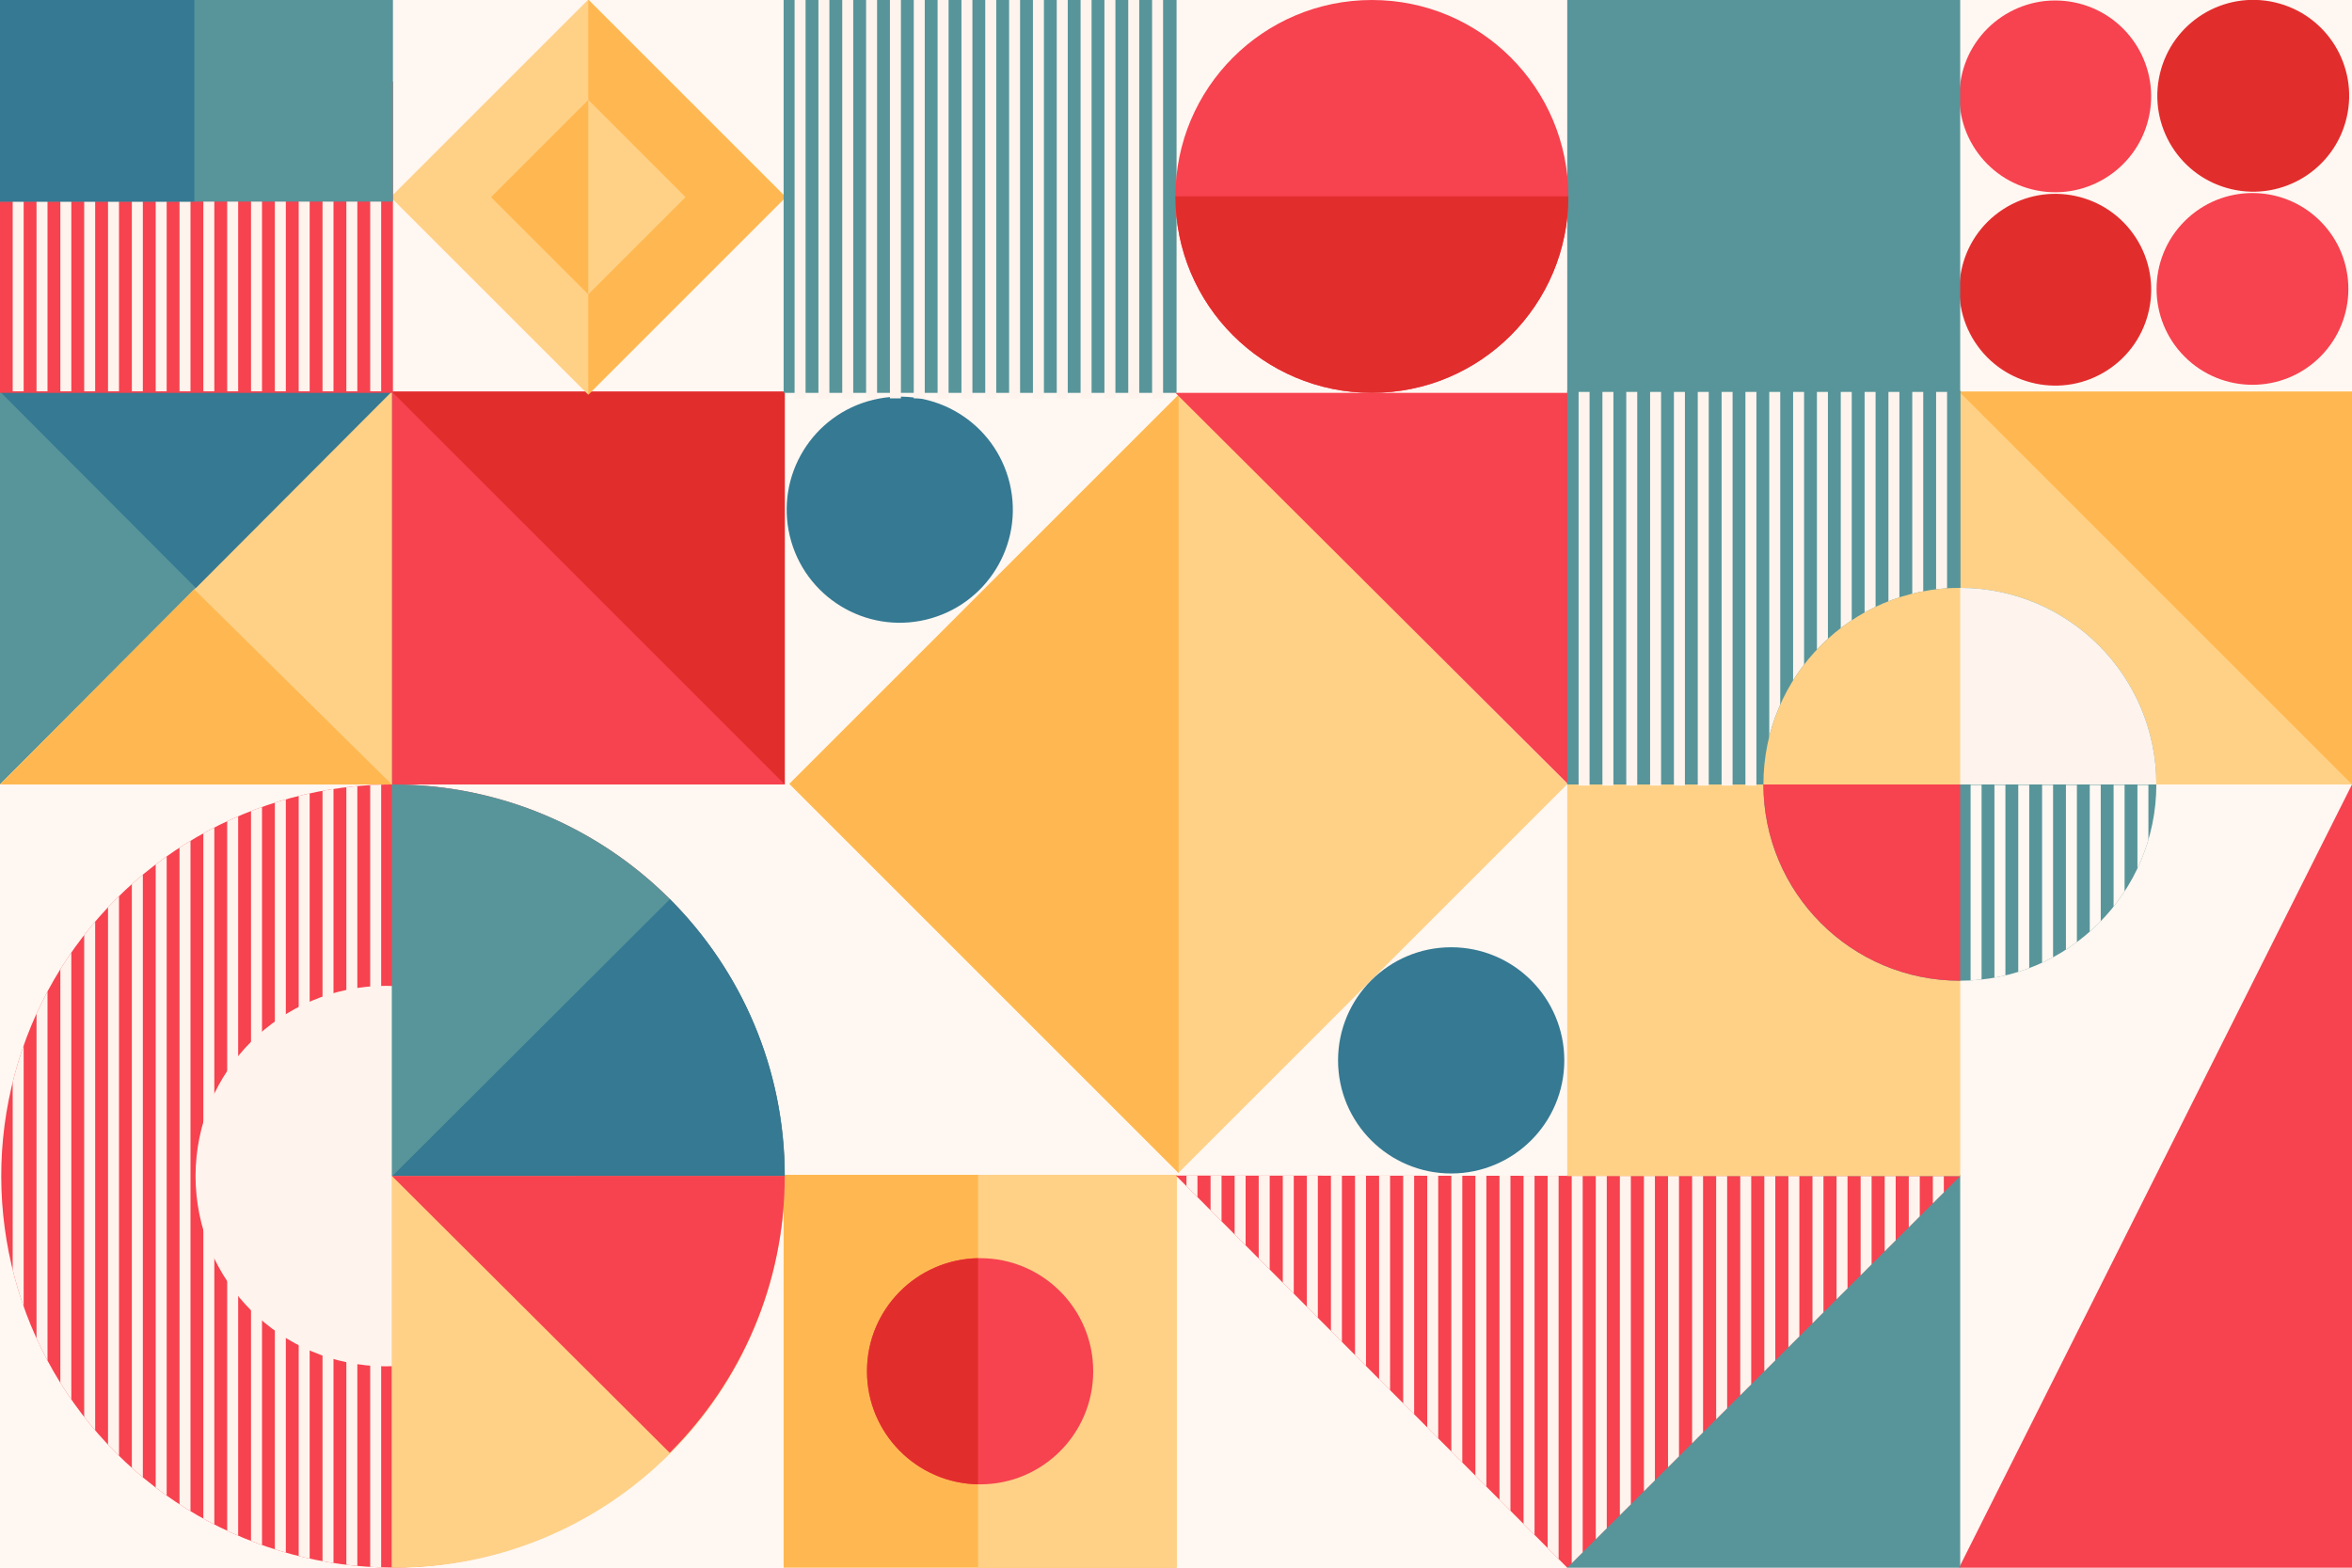 <?xml version="1.0" encoding="utf-8"?>
<!-- Generator: Adobe Illustrator 27.5.0, SVG Export Plug-In . SVG Version: 6.00 Build 0)  -->
<svg version="1.1" xmlns="http://www.w3.org/2000/svg" xmlns:xlink="http://www.w3.org/1999/xlink" x="0px" y="0px"
	 viewBox="0 0 750 500" style="enable-background:new 0 0 750 500;" xml:space="preserve">
<g id="BACKGROUND">
	<rect style="fill:#FFF7F1;" width="750" height="500"/>
</g>
<g id="OBJECTS">
	<g>
		<g>
			<polygon style="fill:#F7424F;" points="624.701,500 750,250.199 750,500 			"/>
			<g>
				<g>
					<rect x="249.88" y="374.701" style="fill:#FFB851;" width="125.299" height="125.299"/>
					<rect x="311.88" y="374.701" style="fill:#FFD187;" width="63.299" height="125.299"/>
				</g>
				<g>
					<circle style="fill:#F7424F;" cx="312.53" cy="437.35" r="36.071"/>
					<path style="fill:#E22D2D;" d="M311.88,401.296c-19.621,0.348-35.422,16.351-35.422,36.055
						c0,19.704,15.801,35.707,35.422,36.055V401.296z"/>
				</g>
			</g>
			<g>
				<rect x="499.761" y="374.701" style="fill:#57959A;" width="125.299" height="125.299"/>
				<g>
					<polyline style="fill:#F7424F;" points="625.06,375.1 499.761,500 374.98,374.94 					"/>
					<g>
						<defs>
							<polyline id="SVGID_1_" points="625.06,375.1 499.761,500 374.98,374.94 							"/>
						</defs>
						<clipPath id="SVGID_00000065757480458093336010000012764034558045032611_">
							<use xlink:href="#SVGID_1_"  style="overflow:visible;"/>
						</clipPath>
						<g style="clip-path:url(#SVGID_00000065757480458093336010000012764034558045032611_);">
							<rect x="378.343" y="374.328" style="fill:#FFF4ED;" width="3.5" height="125.672"/>
							<rect x="386.02" y="374.328" style="fill:#FFF4ED;" width="3.5" height="125.672"/>
							<rect x="393.698" y="374.328" style="fill:#FFF4ED;" width="3.5" height="125.672"/>
							<rect x="401.375" y="374.328" style="fill:#FFF4ED;" width="3.5" height="125.672"/>
							<rect x="409.053" y="374.328" style="fill:#FFF4ED;" width="3.5" height="125.672"/>
							<rect x="416.73" y="374.328" style="fill:#FFF4ED;" width="3.5" height="125.672"/>
							<rect x="424.408" y="374.328" style="fill:#FFF4ED;" width="3.5" height="125.672"/>
							<rect x="432.085" y="374.328" style="fill:#FFF4ED;" width="3.5" height="125.672"/>
							<rect x="439.763" y="374.328" style="fill:#FFF4ED;" width="3.5" height="125.672"/>
							<rect x="447.44" y="374.328" style="fill:#FFF4ED;" width="3.5" height="125.672"/>
							<rect x="455.118" y="374.328" style="fill:#FFF4ED;" width="3.5" height="125.672"/>
							<rect x="462.795" y="374.328" style="fill:#FFF4ED;" width="3.5" height="125.672"/>
							<rect x="470.473" y="374.328" style="fill:#FFF4ED;" width="3.5" height="125.672"/>
							<rect x="478.15" y="374.328" style="fill:#FFF4ED;" width="3.5" height="125.672"/>
							<rect x="485.827" y="374.328" style="fill:#FFF4ED;" width="3.5" height="125.672"/>
							<rect x="493.505" y="374.328" style="fill:#FFF4ED;" width="3.5" height="125.672"/>
							<rect x="501.182" y="374.328" style="fill:#FFF4ED;" width="3.5" height="125.672"/>
							<rect x="508.86" y="374.328" style="fill:#FFF4ED;" width="3.5" height="125.672"/>
							<rect x="516.537" y="374.328" style="fill:#FFF4ED;" width="3.5" height="125.672"/>
							<rect x="524.215" y="374.328" style="fill:#FFF4ED;" width="3.5" height="125.672"/>
							<rect x="531.892" y="374.328" style="fill:#FFF4ED;" width="3.5" height="125.672"/>
							<rect x="539.57" y="374.328" style="fill:#FFF4ED;" width="3.5" height="125.672"/>
							<rect x="547.247" y="374.328" style="fill:#FFF4ED;" width="3.5" height="125.672"/>
							<rect x="554.925" y="374.328" style="fill:#FFF4ED;" width="3.5" height="125.672"/>
							<rect x="562.602" y="374.328" style="fill:#FFF4ED;" width="3.5" height="125.672"/>
							<rect x="570.28" y="374.328" style="fill:#FFF4ED;" width="3.5" height="125.672"/>
							<rect x="577.957" y="374.328" style="fill:#FFF4ED;" width="3.5" height="125.672"/>
							<rect x="585.635" y="374.328" style="fill:#FFF4ED;" width="3.5" height="125.672"/>
							<rect x="593.312" y="374.328" style="fill:#FFF4ED;" width="3.5" height="125.672"/>
							<rect x="600.99" y="374.328" style="fill:#FFF4ED;" width="3.5" height="125.672"/>
							<rect x="608.667" y="374.328" style="fill:#FFF4ED;" width="3.5" height="125.672"/>
							<rect x="616.345" y="374.328" style="fill:#FFF4ED;" width="3.5" height="125.672"/>
						</g>
					</g>
				</g>
			</g>
		</g>
		<g>
			<g>
				<rect x="624.701" y="124.9" style="fill:#FFD187;" width="125.299" height="125.299"/>
				<polygon style="fill:#FFB851;" points="750,250.199 624.701,124.9 750,124.9 				"/>
			</g>
			<g>
				<rect x="124.94" y="124.9" style="fill:#F7424F;" width="125.299" height="125.299"/>
				<polygon style="fill:#E22D2D;" points="250.239,250.199 124.94,124.9 250.239,124.9 				"/>
			</g>
			<rect x="499.761" y="249.801" style="fill:#FFD187;" width="125.299" height="125.299"/>
			<rect x="499.761" y="124.558" style="fill:#357993;" width="125.299" height="125.641"/>
			<g>
				<polygon style="fill:#57959A;" points="0,250.199 124.94,124.9 0,124.9 				"/>
				<polygon style="fill:#357993;" points="124.94,250.199 124.94,124.9 0,124.9 				"/>
				<polygon style="fill:#FFD187;" points="124.94,124.9 0,250.199 124.94,250.199 				"/>
				<polygon style="fill:#FFB851;" points="61.906,187.934 0,250.199 124.94,250.199 				"/>
			</g>
			<g>
				<g>
					<g>
						
							<rect x="288.085" y="162.255" transform="matrix(0.707 -0.707 0.707 0.707 -66.699 338.975)" style="fill:#FFD187;" width="175.49" height="175.49"/>
						<polygon style="fill:#FFB851;" points="375.83,125.91 375.83,374.09 251.74,250 						"/>
					</g>
					<polygon style="fill:#F7424F;" points="374.821,125.299 500.12,125.299 500.12,250.199 					"/>
				</g>
				
					<ellipse transform="matrix(0.972 -0.233 0.233 0.972 -30 71.478)" style="fill:#357993;" cx="287.081" cy="162.527" rx="36.071" ry="36.071"/>
				<circle style="fill:#357993;" cx="462.747" cy="338.194" r="36.071"/>
			</g>
		</g>
		<g>
			<g>
				<g>
					
						<rect x="143.044" y="18.322" transform="matrix(0.707 -0.707 0.707 0.707 10.489 151.06)" style="fill:#FFD187;" width="89.091" height="89.091"/>
					<polygon style="fill:#FFB851;" points="187.59,-0.129 250.587,62.868 187.59,125.865 					"/>
				</g>
				<g>
					
						<rect x="165.669" y="40.948" transform="matrix(0.707 -0.707 0.707 0.707 10.489 151.06)" style="fill:#FFB851;" width="43.841" height="43.841"/>
					<polygon style="fill:#FFD187;" points="187.59,31.868 218.59,62.868 187.59,93.868 					"/>
				</g>
			</g>
			<g>
				
					<ellipse transform="matrix(0.193 -0.981 0.981 0.193 498.902 667.667)" style="fill:#F7424F;" cx="655.284" cy="30.583" rx="30.583" ry="30.583"/>
				
					<ellipse transform="matrix(0.227 -0.974 0.974 0.227 525.656 723.28)" style="fill:#E22D2D;" cx="718.349" cy="30.583" rx="30.583" ry="30.583"/>
				
					<ellipse transform="matrix(0.839 -0.544 0.544 0.839 55.51 371.627)" style="fill:#E22D2D;" cx="655.284" cy="92.079" rx="30.583" ry="30.583"/>
				
					<ellipse transform="matrix(0.707 -0.707 0.707 0.707 145.29 534.919)" style="fill:#F7424F;" cx="718.349" cy="92.079" rx="30.583" ry="30.583"/>
			</g>
			<g>
				<rect x="249.88" style="fill:#57959A;" width="125.299" height="125.299"/>
				<g>
					<rect x="253.378" style="fill:#FFF4ED;" width="3.5" height="127.055"/>
					<rect x="260.978" style="fill:#FFF4ED;" width="3.5" height="127.055"/>
					<rect x="268.578" style="fill:#FFF4ED;" width="3.5" height="127.055"/>
					<rect x="276.178" style="fill:#FFF4ED;" width="3.5" height="127.055"/>
					<rect x="283.779" style="fill:#FFF4ED;" width="3.5" height="127.055"/>
					<rect x="291.379" style="fill:#FFF4ED;" width="3.5" height="127.055"/>
					<rect x="298.978" style="fill:#FFF4ED;" width="3.5" height="127.055"/>
					<rect x="306.579" style="fill:#FFF4ED;" width="3.5" height="127.055"/>
					<rect x="314.179" style="fill:#FFF4ED;" width="3.5" height="127.055"/>
					<rect x="321.779" style="fill:#FFF4ED;" width="3.5" height="127.055"/>
					<rect x="329.379" style="fill:#FFF4ED;" width="3.5" height="127.055"/>
					<rect x="336.979" style="fill:#FFF4ED;" width="3.5" height="127.055"/>
					<rect x="344.579" style="fill:#FFF4ED;" width="3.5" height="127.055"/>
					<rect x="352.179" style="fill:#FFF4ED;" width="3.5" height="127.055"/>
					<rect x="359.779" style="fill:#FFF4ED;" width="3.5" height="127.055"/>
					<rect x="367.379" style="fill:#FFF4ED;" width="3.5" height="127.055"/>
				</g>
			</g>
			<g>
				<rect x="499.761" y="-0.175" style="fill:#57959A;" width="125.299" height="250.374"/>
				<g>
					<rect x="503.379" y="125" style="fill:#FFF4ED;" width="3.5" height="125.555"/>
					<rect x="510.979" y="125" style="fill:#FFF4ED;" width="3.5" height="125.555"/>
					<rect x="518.579" y="125" style="fill:#FFF4ED;" width="3.5" height="125.555"/>
					<rect x="526.179" y="125" style="fill:#FFF4ED;" width="3.5" height="125.555"/>
					<rect x="533.779" y="125" style="fill:#FFF4ED;" width="3.5" height="125.555"/>
					<rect x="541.379" y="125" style="fill:#FFF4ED;" width="3.5" height="125.555"/>
					<rect x="548.979" y="125" style="fill:#FFF4ED;" width="3.5" height="125.555"/>
					<rect x="556.579" y="125" style="fill:#FFF4ED;" width="3.5" height="125.555"/>
					<rect x="564.179" y="125" style="fill:#FFF4ED;" width="3.5" height="123.554"/>
					<rect x="571.779" y="125" style="fill:#FFF4ED;" width="3.5" height="123.554"/>
					<rect x="579.379" y="125" style="fill:#FFF4ED;" width="3.5" height="123.554"/>
					<rect x="586.979" y="125" style="fill:#FFF4ED;" width="3.5" height="123.554"/>
					<rect x="594.579" y="125" style="fill:#FFF4ED;" width="3.5" height="123.554"/>
					<rect x="602.18" y="125" style="fill:#FFF4ED;" width="3.5" height="123.554"/>
					<rect x="609.779" y="125" style="fill:#FFF4ED;" width="3.5" height="123.554"/>
					<rect x="617.38" y="125" style="fill:#FFF4ED;" width="3.5" height="123.554"/>
				</g>
			</g>
			<g>
				<circle style="fill:#F7424F;" cx="437.47" cy="62.65" r="62.649"/>
				<path style="fill:#E22D2D;" d="M374.821,62.625c0,0.008-0.001,0.016-0.001,0.024c0,34.6,28.049,62.65,62.65,62.65
					s62.65-28.049,62.65-62.65c0-0.008-0.001-0.016-0.001-0.024H374.821z"/>
			</g>
			<g>
				<g>
					<rect y="26.055" style="fill:#F7424F;" width="125.299" height="99.244"/>
					<g>
						<defs>
							<rect id="SVGID_00000035495047840519285150000008363151731601930895_" y="64.222" width="125.299" height="60.577"/>
						</defs>
						<clipPath id="SVGID_00000011001293311751745260000008183389023567558035_">
							<use xlink:href="#SVGID_00000035495047840519285150000008363151731601930895_"  style="overflow:visible;"/>
						</clipPath>
						<g style="clip-path:url(#SVGID_00000011001293311751745260000008183389023567558035_);">
							<rect x="4.045" y="45.044" style="fill:#FFF4ED;" width="3.5" height="125.672"/>
							<rect x="11.645" y="45.044" style="fill:#FFF4ED;" width="3.5" height="125.672"/>
							<rect x="19.245" y="45.044" style="fill:#FFF4ED;" width="3.5" height="125.672"/>
							<rect x="26.845" y="45.044" style="fill:#FFF4ED;" width="3.5" height="125.672"/>
							<rect x="34.445" y="45.044" style="fill:#FFF4ED;" width="3.5" height="125.672"/>
							<rect x="42.045" y="45.044" style="fill:#FFF4ED;" width="3.5" height="125.672"/>
							<rect x="49.645" y="45.044" style="fill:#FFF4ED;" width="3.5" height="125.672"/>
							<rect x="57.245" y="45.044" style="fill:#FFF4ED;" width="3.5" height="125.672"/>
							<rect x="64.845" y="45.044" style="fill:#FFF4ED;" width="3.5" height="125.672"/>
							<rect x="72.445" y="45.044" style="fill:#FFF4ED;" width="3.5" height="125.672"/>
							<rect x="80.045" y="45.044" style="fill:#FFF4ED;" width="3.5" height="125.672"/>
							<rect x="87.645" y="45.044" style="fill:#FFF4ED;" width="3.5" height="125.672"/>
							<rect x="95.245" y="45.044" style="fill:#FFF4ED;" width="3.5" height="125.672"/>
							<rect x="102.845" y="45.044" style="fill:#FFF4ED;" width="3.5" height="125.672"/>
							<rect x="110.446" y="45.044" style="fill:#FFF4ED;" width="3.5" height="125.672"/>
							<rect x="118.046" y="45.044" style="fill:#FFF4ED;" width="3.5" height="125.672"/>
						</g>
					</g>
				</g>
				<g>
					<rect style="fill:#57959A;" width="125.299" height="64.299"/>
					<rect style="fill:#357993;" width="61.966" height="64.299"/>
				</g>
			</g>
		</g>
		<g>
			<g>
				<g>
					
						<ellipse transform="matrix(0.707 -0.707 0.707 0.707 -228.525 198.492)" style="fill:#F7424F;" cx="125.339" cy="375.1" rx="124.9" ry="124.9"/>
					<circle style="fill:#FFF4ED;" cx="123.039" cy="375.1" r="60.679"/>
					<g>
						<defs>
							
								<ellipse id="SVGID_00000091013103933286782840000000177878978806818230_" transform="matrix(0.707 -0.707 0.707 0.707 -228.525 198.492)" cx="125.339" cy="375.1" rx="124.9" ry="124.9"/>
						</defs>
						<clipPath id="SVGID_00000013910145809880538420000013478494662214103186_">
							<use xlink:href="#SVGID_00000091013103933286782840000000177878978806818230_"  style="overflow:visible;"/>
						</clipPath>
						<g style="clip-path:url(#SVGID_00000013910145809880538420000013478494662214103186_);">
							<defs>
								<rect id="SVGID_00000044176344670533475820000008057558953286683835_" y="250.212" width="125.299" height="250.435"/>
							</defs>
							<clipPath id="SVGID_00000002376596176238303010000005504245685827647932_">
								<use xlink:href="#SVGID_00000044176344670533475820000008057558953286683835_"  style="overflow:visible;"/>
							</clipPath>
							<g style="clip-path:url(#SVGID_00000002376596176238303010000005504245685827647932_);">
								<rect x="4.045" y="170.931" style="fill:#FFF4ED;" width="3.5" height="519.545"/>
								<rect x="11.645" y="170.931" style="fill:#FFF4ED;" width="3.5" height="519.545"/>
								<rect x="19.245" y="170.931" style="fill:#FFF4ED;" width="3.5" height="519.545"/>
								<rect x="26.845" y="170.931" style="fill:#FFF4ED;" width="3.5" height="519.545"/>
								<rect x="34.445" y="170.931" style="fill:#FFF4ED;" width="3.5" height="519.545"/>
								<rect x="42.045" y="170.931" style="fill:#FFF4ED;" width="3.5" height="519.545"/>
								<rect x="49.645" y="170.931" style="fill:#FFF4ED;" width="3.5" height="519.545"/>
								<rect x="57.245" y="170.931" style="fill:#FFF4ED;" width="3.5" height="519.545"/>
								<rect x="64.845" y="170.931" style="fill:#FFF4ED;" width="3.5" height="519.545"/>
								<rect x="72.445" y="170.931" style="fill:#FFF4ED;" width="3.5" height="519.545"/>
								<rect x="80.045" y="170.931" style="fill:#FFF4ED;" width="3.5" height="519.545"/>
								<rect x="87.645" y="170.931" style="fill:#FFF4ED;" width="3.5" height="519.545"/>
								<rect x="95.245" y="170.931" style="fill:#FFF4ED;" width="3.5" height="519.545"/>
								<rect x="102.845" y="170.931" style="fill:#FFF4ED;" width="3.5" height="519.545"/>
								<rect x="110.446" y="170.931" style="fill:#FFF4ED;" width="3.5" height="519.545"/>
								<rect x="118.046" y="170.931" style="fill:#FFF4ED;" width="3.5" height="519.545"/>
							</g>
						</g>
					</g>
				</g>
				<g>
					<path style="fill:#FFD187;" d="M124.889,375.1v124.888c0.325,0.005,0.649,0.012,0.975,0.012
						c68.691,0,124.375-55.92,124.375-124.9H124.889z"/>
					<g>
						<path style="fill:#57959A;" d="M125.339,250.199c-0.133,0-0.265,0.005-0.399,0.005V375.1h125.299
							C250.239,306.119,194.319,250.199,125.339,250.199z"/>
						<path style="fill:#357993;" d="M125.109,375.1h125.13c0-34.482-14.003-65.699-36.643-88.301L125.109,375.1z"/>
					</g>
					<path style="fill:#F7424F;" d="M124.977,375.069h125.263c0,34.482-14.018,65.699-36.682,88.301L124.977,375.069z"/>
				</g>
			</g>
			<g>
				<g>
					<circle style="fill:#57959A;" cx="624.961" cy="250.14" r="62.649"/>
					<g>
						<defs>
							<circle id="SVGID_00000131339368525122545830000009946913102741699494_" cx="624.961" cy="250.14" r="62.649"/>
						</defs>
						<clipPath id="SVGID_00000022523521568607299320000018414760729203540636_">
							<use xlink:href="#SVGID_00000131339368525122545830000009946913102741699494_"  style="overflow:visible;"/>
						</clipPath>
						<g style="clip-path:url(#SVGID_00000022523521568607299320000018414760729203540636_);">
							<rect x="628.379" y="250.333" style="fill:#FFF7F1;" width="3.5" height="125.555"/>
							<rect x="635.979" y="250.333" style="fill:#FFF7F1;" width="3.5" height="125.555"/>
							<rect x="643.579" y="250.333" style="fill:#FFF7F1;" width="3.5" height="125.555"/>
							<rect x="651.179" y="250.333" style="fill:#FFF7F1;" width="3.5" height="125.555"/>
							<rect x="658.779" y="250.333" style="fill:#FFF7F1;" width="3.5" height="125.555"/>
							<rect x="666.379" y="250.333" style="fill:#FFF7F1;" width="3.5" height="125.555"/>
							<rect x="673.979" y="250.333" style="fill:#FFF7F1;" width="3.5" height="125.555"/>
							<rect x="681.579" y="250.333" style="fill:#FFF7F1;" width="3.5" height="125.555"/>
						</g>
					</g>
				</g>
				<g>
					<path style="fill:#F7424F;" d="M562.311,250.14c0,34.6,28.049,62.65,62.649,62.65c0.033,0,0.066-0.002,0.099-0.003v-62.986
						h-62.74C562.319,249.914,562.311,250.026,562.311,250.14z"/>
					<path style="fill:#FFF4ED;" d="M624.961,187.491c-0.087,0-0.173,0.006-0.26,0.007v62.702h62.908
						c0-0.02,0.001-0.039,0.001-0.059C687.61,215.54,659.561,187.491,624.961,187.491z"/>
					<path style="fill:#FFD187;" d="M625.06,187.493c-0.033,0-0.066-0.003-0.099-0.003c-34.6,0-62.649,28.049-62.649,62.65
						c0,0.02,0.002,0.039,0.002,0.059h62.747V187.493z"/>
				</g>
			</g>
		</g>
	</g>
</g>
</svg>
